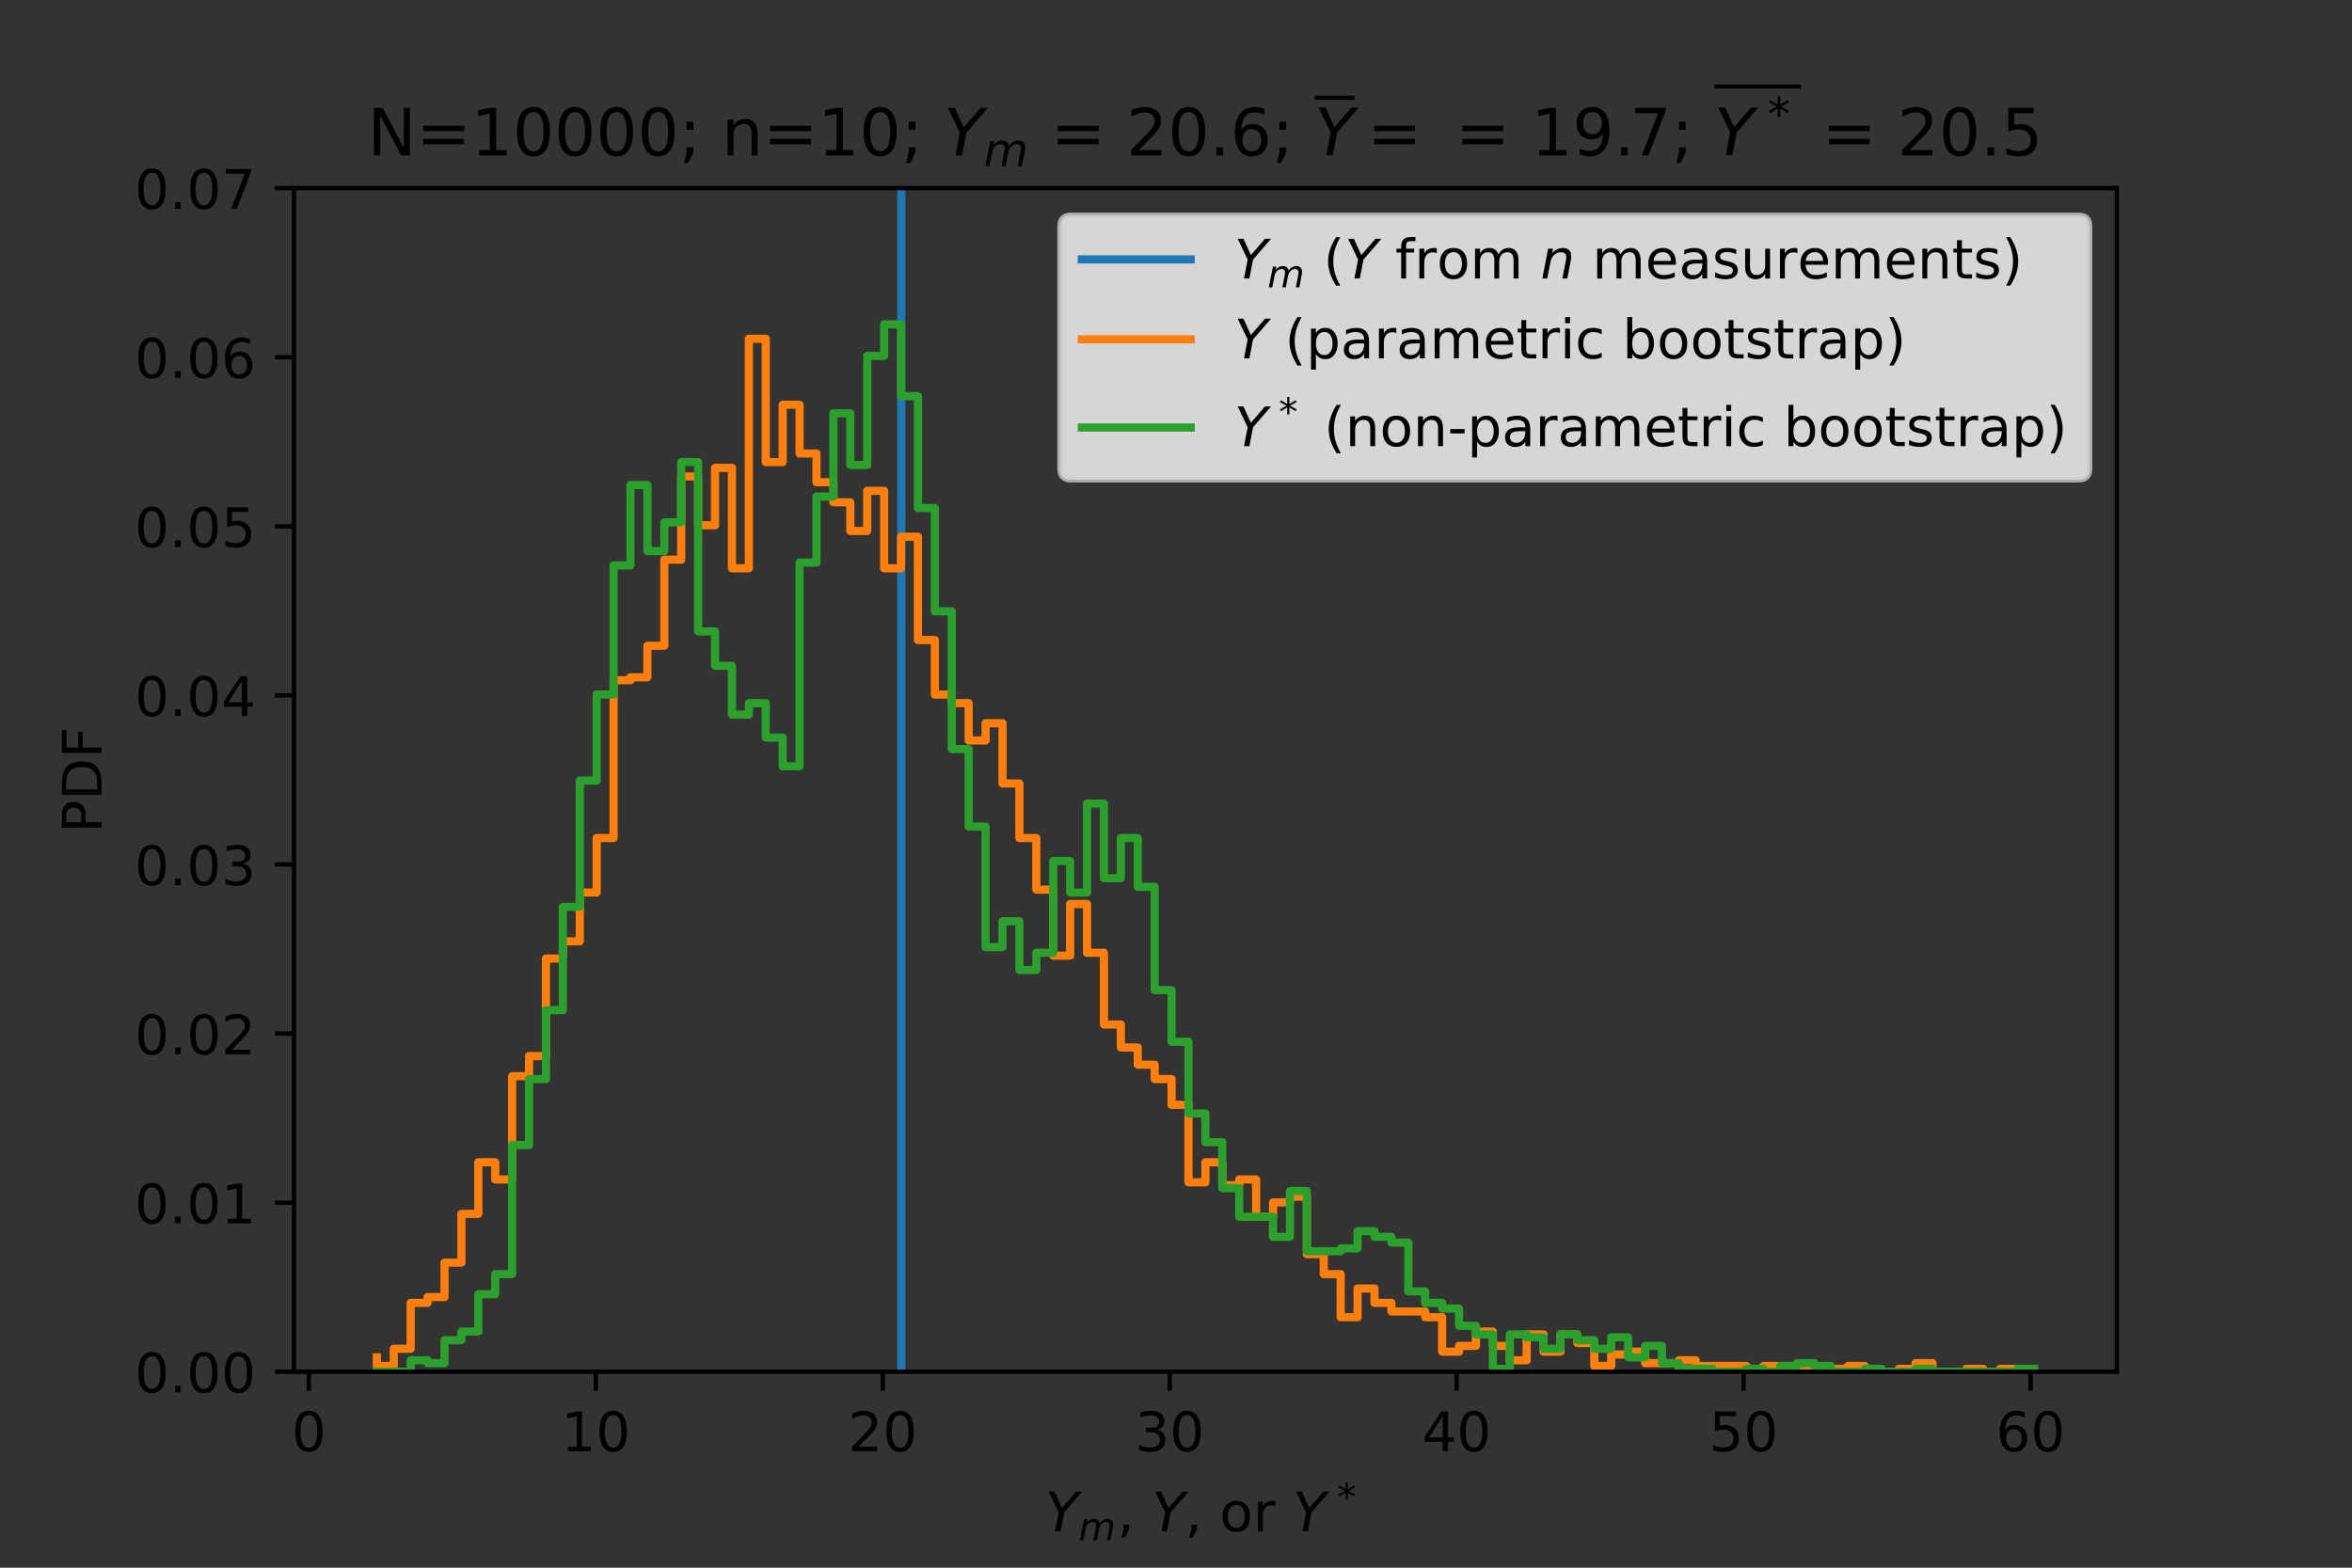 <?xml version="1.0" encoding="utf-8" standalone="no"?>
<!DOCTYPE svg PUBLIC "-//W3C//DTD SVG 1.1//EN"
  "http://www.w3.org/Graphics/SVG/1.1/DTD/svg11.dtd">
<!-- Created with matplotlib (https://matplotlib.org/) -->
<svg height="288pt" version="1.1" viewBox="0 0 432 288" width="432pt" xmlns="http://www.w3.org/2000/svg" xmlns:xlink="http://www.w3.org/1999/xlink">
 <rect x="0" y="0" width="432" height="288" fill="#333333" stroke="none"/>
 <defs>
  <style type="text/css">
*{stroke-linecap:butt;stroke-linejoin:round;}
  </style>
 </defs>
 <g id="figure_1">
  <g id="patch_1">
   <path d="M 0 288 
L 432 288 
L 432 0 
L 0 0 
z
" style="fill:none;"/>
  </g>
  <g id="axes_1">
   <g id="patch_2">
    <path d="M 54 252 
L 388.8 252 
L 388.8 34.56 
L 54 34.56 
z
" style="fill:none;"/>
   </g>
   <g id="matplotlib.axis_1">
    <g id="xtick_1">
     <g id="line2d_1">
      <defs>
       <path d="M 0 0 
L 0 3.5 
" id="mc08121258f" style="stroke:#000000;stroke-width:0.8;"/>
      </defs>
      <g>
       <use style="stroke:#000000;stroke-width:0.8;" x="56.732" xlink:href="#mc08121258f" y="252"/>
      </g>
     </g>
     <g id="text_1">
      <!-- 0 -->
      <defs>
       <path d="M 31.781 66.406 
Q 24.172 66.406 20.328 58.906 
Q 16.5 51.422 16.5 36.375 
Q 16.5 21.391 20.328 13.891 
Q 24.172 6.391 31.781 6.391 
Q 39.453 6.391 43.281 13.891 
Q 47.125 21.391 47.125 36.375 
Q 47.125 51.422 43.281 58.906 
Q 39.453 66.406 31.781 66.406 
z
M 31.781 74.219 
Q 44.047 74.219 50.516 64.516 
Q 56.984 54.828 56.984 36.375 
Q 56.984 17.969 50.516 8.266 
Q 44.047 -1.422 31.781 -1.422 
Q 19.531 -1.422 13.062 8.266 
Q 6.594 17.969 6.594 36.375 
Q 6.594 54.828 13.062 64.516 
Q 19.531 74.219 31.781 74.219 
z
" id="DejaVuSans-48"/>
      </defs>
      <g transform="translate(53.551 266.598)scale(0.1 -0.1)">
       <use xlink:href="#DejaVuSans-48"/>
      </g>
     </g>
    </g>
    <g id="xtick_2">
     <g id="line2d_2">
      <g>
       <use style="stroke:#000000;stroke-width:0.8;" x="109.438" xlink:href="#mc08121258f" y="252"/>
      </g>
     </g>
     <g id="text_2">
      <!-- 10 -->
      <defs>
       <path d="M 12.406 8.297 
L 28.516 8.297 
L 28.516 63.922 
L 10.984 60.406 
L 10.984 69.391 
L 28.422 72.906 
L 38.281 72.906 
L 38.281 8.297 
L 54.391 8.297 
L 54.391 0 
L 12.406 0 
z
" id="DejaVuSans-49"/>
      </defs>
      <g transform="translate(103.075 266.598)scale(0.1 -0.1)">
       <use xlink:href="#DejaVuSans-49"/>
       <use x="63.623" xlink:href="#DejaVuSans-48"/>
      </g>
     </g>
    </g>
    <g id="xtick_3">
     <g id="line2d_3">
      <g>
       <use style="stroke:#000000;stroke-width:0.8;" x="162.143" xlink:href="#mc08121258f" y="252"/>
      </g>
     </g>
     <g id="text_3">
      <!-- 20 -->
      <defs>
       <path d="M 19.188 8.297 
L 53.609 8.297 
L 53.609 0 
L 7.328 0 
L 7.328 8.297 
Q 12.938 14.109 22.625 23.891 
Q 32.328 33.688 34.812 36.531 
Q 39.547 41.844 41.422 45.531 
Q 43.312 49.219 43.312 52.781 
Q 43.312 58.594 39.234 62.25 
Q 35.156 65.922 28.609 65.922 
Q 23.969 65.922 18.812 64.312 
Q 13.672 62.703 7.812 59.422 
L 7.812 69.391 
Q 13.766 71.781 18.938 73 
Q 24.125 74.219 28.422 74.219 
Q 39.75 74.219 46.484 68.547 
Q 53.219 62.891 53.219 53.422 
Q 53.219 48.922 51.531 44.891 
Q 49.859 40.875 45.406 35.406 
Q 44.188 33.984 37.641 27.219 
Q 31.109 20.453 19.188 8.297 
z
" id="DejaVuSans-50"/>
      </defs>
      <g transform="translate(155.781 266.598)scale(0.1 -0.1)">
       <use xlink:href="#DejaVuSans-50"/>
       <use x="63.623" xlink:href="#DejaVuSans-48"/>
      </g>
     </g>
    </g>
    <g id="xtick_4">
     <g id="line2d_4">
      <g>
       <use style="stroke:#000000;stroke-width:0.8;" x="214.849" xlink:href="#mc08121258f" y="252"/>
      </g>
     </g>
     <g id="text_4">
      <!-- 30 -->
      <defs>
       <path d="M 40.578 39.312 
Q 47.656 37.797 51.625 33 
Q 55.609 28.219 55.609 21.188 
Q 55.609 10.406 48.188 4.484 
Q 40.766 -1.422 27.094 -1.422 
Q 22.516 -1.422 17.656 -0.516 
Q 12.797 0.391 7.625 2.203 
L 7.625 11.719 
Q 11.719 9.328 16.594 8.109 
Q 21.484 6.891 26.812 6.891 
Q 36.078 6.891 40.938 10.547 
Q 45.797 14.203 45.797 21.188 
Q 45.797 27.641 41.281 31.266 
Q 36.766 34.906 28.719 34.906 
L 20.219 34.906 
L 20.219 43.016 
L 29.109 43.016 
Q 36.375 43.016 40.234 45.922 
Q 44.094 48.828 44.094 54.297 
Q 44.094 59.906 40.109 62.906 
Q 36.141 65.922 28.719 65.922 
Q 24.656 65.922 20.016 65.031 
Q 15.375 64.156 9.812 62.312 
L 9.812 71.094 
Q 15.438 72.656 20.344 73.438 
Q 25.25 74.219 29.594 74.219 
Q 40.828 74.219 47.359 69.109 
Q 53.906 64.016 53.906 55.328 
Q 53.906 49.266 50.438 45.094 
Q 46.969 40.922 40.578 39.312 
z
" id="DejaVuSans-51"/>
      </defs>
      <g transform="translate(208.486 266.598)scale(0.1 -0.1)">
       <use xlink:href="#DejaVuSans-51"/>
       <use x="63.623" xlink:href="#DejaVuSans-48"/>
      </g>
     </g>
    </g>
    <g id="xtick_5">
     <g id="line2d_5">
      <g>
       <use style="stroke:#000000;stroke-width:0.8;" x="267.554" xlink:href="#mc08121258f" y="252"/>
      </g>
     </g>
     <g id="text_5">
      <!-- 40 -->
      <defs>
       <path d="M 37.797 64.312 
L 12.891 25.391 
L 37.797 25.391 
z
M 35.203 72.906 
L 47.609 72.906 
L 47.609 25.391 
L 58.016 25.391 
L 58.016 17.188 
L 47.609 17.188 
L 47.609 0 
L 37.797 0 
L 37.797 17.188 
L 4.891 17.188 
L 4.891 26.703 
z
" id="DejaVuSans-52"/>
      </defs>
      <g transform="translate(261.192 266.598)scale(0.1 -0.1)">
       <use xlink:href="#DejaVuSans-52"/>
       <use x="63.623" xlink:href="#DejaVuSans-48"/>
      </g>
     </g>
    </g>
    <g id="xtick_6">
     <g id="line2d_6">
      <g>
       <use style="stroke:#000000;stroke-width:0.8;" x="320.26" xlink:href="#mc08121258f" y="252"/>
      </g>
     </g>
     <g id="text_6">
      <!-- 50 -->
      <defs>
       <path d="M 10.797 72.906 
L 49.516 72.906 
L 49.516 64.594 
L 19.828 64.594 
L 19.828 46.734 
Q 21.969 47.469 24.109 47.828 
Q 26.266 48.188 28.422 48.188 
Q 40.625 48.188 47.75 41.5 
Q 54.891 34.812 54.891 23.391 
Q 54.891 11.625 47.562 5.094 
Q 40.234 -1.422 26.906 -1.422 
Q 22.312 -1.422 17.547 -0.641 
Q 12.797 0.141 7.719 1.703 
L 7.719 11.625 
Q 12.109 9.234 16.797 8.062 
Q 21.484 6.891 26.703 6.891 
Q 35.156 6.891 40.078 11.328 
Q 45.016 15.766 45.016 23.391 
Q 45.016 31 40.078 35.438 
Q 35.156 39.891 26.703 39.891 
Q 22.75 39.891 18.812 39.016 
Q 14.891 38.141 10.797 36.281 
z
" id="DejaVuSans-53"/>
      </defs>
      <g transform="translate(313.897 266.598)scale(0.1 -0.1)">
       <use xlink:href="#DejaVuSans-53"/>
       <use x="63.623" xlink:href="#DejaVuSans-48"/>
      </g>
     </g>
    </g>
    <g id="xtick_7">
     <g id="line2d_7">
      <g>
       <use style="stroke:#000000;stroke-width:0.8;" x="372.966" xlink:href="#mc08121258f" y="252"/>
      </g>
     </g>
     <g id="text_7">
      <!-- 60 -->
      <defs>
       <path d="M 33.016 40.375 
Q 26.375 40.375 22.484 35.828 
Q 18.609 31.297 18.609 23.391 
Q 18.609 15.531 22.484 10.953 
Q 26.375 6.391 33.016 6.391 
Q 39.656 6.391 43.531 10.953 
Q 47.406 15.531 47.406 23.391 
Q 47.406 31.297 43.531 35.828 
Q 39.656 40.375 33.016 40.375 
z
M 52.594 71.297 
L 52.594 62.312 
Q 48.875 64.062 45.094 64.984 
Q 41.312 65.922 37.594 65.922 
Q 27.828 65.922 22.672 59.328 
Q 17.531 52.734 16.797 39.406 
Q 19.672 43.656 24.016 45.922 
Q 28.375 48.188 33.594 48.188 
Q 44.578 48.188 50.953 41.516 
Q 57.328 34.859 57.328 23.391 
Q 57.328 12.156 50.688 5.359 
Q 44.047 -1.422 33.016 -1.422 
Q 20.359 -1.422 13.672 8.266 
Q 6.984 17.969 6.984 36.375 
Q 6.984 53.656 15.188 63.938 
Q 23.391 74.219 37.203 74.219 
Q 40.922 74.219 44.703 73.484 
Q 48.484 72.75 52.594 71.297 
z
" id="DejaVuSans-54"/>
      </defs>
      <g transform="translate(366.603 266.598)scale(0.1 -0.1)">
       <use xlink:href="#DejaVuSans-54"/>
       <use x="63.623" xlink:href="#DejaVuSans-48"/>
      </g>
     </g>
    </g>
    <g id="text_8">
     <!-- $Y_m$, $Y$, or $Y^*$ -->
     <defs>
      <path d="M 6.297 72.906 
L 16.891 72.906 
L 30.516 42.922 
L 56.5 72.906 
L 67.578 72.906 
L 34.516 34.719 
L 27.781 0 
L 17.922 0 
L 24.609 34.719 
z
" id="DejaVuSans-Oblique-89"/>
      <path d="M 89.797 33.016 
L 83.406 0 
L 74.422 0 
L 80.719 32.719 
Q 81.109 34.812 81.297 36.328 
Q 81.5 37.844 81.5 38.922 
Q 81.5 43.312 79.047 45.75 
Q 76.609 48.188 72.219 48.188 
Q 65.672 48.188 60.547 43.281 
Q 55.422 38.375 53.906 30.516 
L 47.906 0 
L 38.922 0 
L 45.312 32.719 
Q 45.703 34.516 45.891 36.047 
Q 46.094 37.594 46.094 38.812 
Q 46.094 43.266 43.656 45.719 
Q 41.219 48.188 36.922 48.188 
Q 30.281 48.188 25.141 43.281 
Q 20.016 38.375 18.5 30.516 
L 12.5 0 
L 3.516 0 
L 14.203 54.688 
L 23.188 54.688 
L 21.484 46.188 
Q 25.141 50.984 30.047 53.484 
Q 34.969 56 40.578 56 
Q 46.531 56 50.359 52.875 
Q 54.203 49.75 54.984 44.188 
Q 59.078 49.953 64.469 52.969 
Q 69.875 56 75.875 56 
Q 82.906 56 86.734 51.953 
Q 90.578 47.906 90.578 40.484 
Q 90.578 38.875 90.375 36.938 
Q 90.188 35.016 89.797 33.016 
z
" id="DejaVuSans-Oblique-109"/>
      <path d="M 11.719 12.406 
L 22.016 12.406 
L 22.016 4 
L 14.016 -11.625 
L 7.719 -11.625 
L 11.719 4 
z
" id="DejaVuSans-44"/>
      <path id="DejaVuSans-32"/>
      <path d="M 30.609 48.391 
Q 23.391 48.391 19.188 42.75 
Q 14.984 37.109 14.984 27.297 
Q 14.984 17.484 19.156 11.844 
Q 23.344 6.203 30.609 6.203 
Q 37.797 6.203 41.984 11.859 
Q 46.188 17.531 46.188 27.297 
Q 46.188 37.016 41.984 42.703 
Q 37.797 48.391 30.609 48.391 
z
M 30.609 56 
Q 42.328 56 49.016 48.375 
Q 55.719 40.766 55.719 27.297 
Q 55.719 13.875 49.016 6.219 
Q 42.328 -1.422 30.609 -1.422 
Q 18.844 -1.422 12.172 6.219 
Q 5.516 13.875 5.516 27.297 
Q 5.516 40.766 12.172 48.375 
Q 18.844 56 30.609 56 
z
" id="DejaVuSans-111"/>
      <path d="M 41.109 46.297 
Q 39.594 47.172 37.812 47.578 
Q 36.031 48 33.891 48 
Q 26.266 48 22.188 43.047 
Q 18.109 38.094 18.109 28.812 
L 18.109 0 
L 9.078 0 
L 9.078 54.688 
L 18.109 54.688 
L 18.109 46.188 
Q 20.953 51.172 25.484 53.578 
Q 30.031 56 36.531 56 
Q 37.453 56 38.578 55.875 
Q 39.703 55.766 41.062 55.516 
z
" id="DejaVuSans-114"/>
      <path d="M 47.016 60.891 
L 29.5 51.422 
L 47.016 41.891 
L 44.188 37.109 
L 27.781 47.016 
L 27.781 28.609 
L 22.219 28.609 
L 22.219 47.016 
L 5.812 37.109 
L 2.984 41.891 
L 20.516 51.422 
L 2.984 60.891 
L 5.812 65.719 
L 22.219 55.812 
L 22.219 74.219 
L 27.781 74.219 
L 27.781 55.812 
L 44.188 65.719 
z
" id="DejaVuSans-42"/>
     </defs>
     <g transform="translate(192 281.398)scale(0.1 -0.1)">
      <use transform="translate(0 0.766)" xlink:href="#DejaVuSans-Oblique-89"/>
      <use transform="translate(61.084 -15.641)scale(0.7)" xlink:href="#DejaVuSans-Oblique-109"/>
      <use transform="translate(132.007 0.766)" xlink:href="#DejaVuSans-44"/>
      <use transform="translate(163.794 0.766)" xlink:href="#DejaVuSans-32"/>
      <use transform="translate(195.581 0.766)" xlink:href="#DejaVuSans-Oblique-89"/>
      <use transform="translate(256.665 0.766)" xlink:href="#DejaVuSans-44"/>
      <use transform="translate(288.452 0.766)" xlink:href="#DejaVuSans-32"/>
      <use transform="translate(320.239 0.766)" xlink:href="#DejaVuSans-111"/>
      <use transform="translate(381.421 0.766)" xlink:href="#DejaVuSans-114"/>
      <use transform="translate(422.534 0.766)" xlink:href="#DejaVuSans-32"/>
      <use transform="translate(454.321 0.766)" xlink:href="#DejaVuSans-Oblique-89"/>
      <use transform="translate(536.06 39.047)scale(0.7)" xlink:href="#DejaVuSans-42"/>
     </g>
    </g>
   </g>
   <g id="matplotlib.axis_2">
    <g id="ytick_1">
     <g id="line2d_8">
      <defs>
       <path d="M 0 0 
L -3.5 0 
" id="mfd79ccbd2e" style="stroke:#000000;stroke-width:0.8;"/>
      </defs>
      <g>
       <use style="stroke:#000000;stroke-width:0.8;" x="54" xlink:href="#mfd79ccbd2e" y="252"/>
      </g>
     </g>
     <g id="text_9">
      <!-- 0.00 -->
      <defs>
       <path d="M 10.688 12.406 
L 21 12.406 
L 21 0 
L 10.688 0 
z
" id="DejaVuSans-46"/>
      </defs>
      <g transform="translate(24.734 255.799)scale(0.1 -0.1)">
       <use xlink:href="#DejaVuSans-48"/>
       <use x="63.623" xlink:href="#DejaVuSans-46"/>
       <use x="95.41" xlink:href="#DejaVuSans-48"/>
       <use x="159.033" xlink:href="#DejaVuSans-48"/>
      </g>
     </g>
    </g>
    <g id="ytick_2">
     <g id="line2d_9">
      <g>
       <use style="stroke:#000000;stroke-width:0.8;" x="54" xlink:href="#mfd79ccbd2e" y="220.937"/>
      </g>
     </g>
     <g id="text_10">
      <!-- 0.01 -->
      <g transform="translate(24.734 224.736)scale(0.1 -0.1)">
       <use xlink:href="#DejaVuSans-48"/>
       <use x="63.623" xlink:href="#DejaVuSans-46"/>
       <use x="95.41" xlink:href="#DejaVuSans-48"/>
       <use x="159.033" xlink:href="#DejaVuSans-49"/>
      </g>
     </g>
    </g>
    <g id="ytick_3">
     <g id="line2d_10">
      <g>
       <use style="stroke:#000000;stroke-width:0.8;" x="54" xlink:href="#mfd79ccbd2e" y="189.874"/>
      </g>
     </g>
     <g id="text_11">
      <!-- 0.02 -->
      <g transform="translate(24.734 193.674)scale(0.1 -0.1)">
       <use xlink:href="#DejaVuSans-48"/>
       <use x="63.623" xlink:href="#DejaVuSans-46"/>
       <use x="95.41" xlink:href="#DejaVuSans-48"/>
       <use x="159.033" xlink:href="#DejaVuSans-50"/>
      </g>
     </g>
    </g>
    <g id="ytick_4">
     <g id="line2d_11">
      <g>
       <use style="stroke:#000000;stroke-width:0.8;" x="54" xlink:href="#mfd79ccbd2e" y="158.811"/>
      </g>
     </g>
     <g id="text_12">
      <!-- 0.03 -->
      <g transform="translate(24.734 162.611)scale(0.1 -0.1)">
       <use xlink:href="#DejaVuSans-48"/>
       <use x="63.623" xlink:href="#DejaVuSans-46"/>
       <use x="95.41" xlink:href="#DejaVuSans-48"/>
       <use x="159.033" xlink:href="#DejaVuSans-51"/>
      </g>
     </g>
    </g>
    <g id="ytick_5">
     <g id="line2d_12">
      <g>
       <use style="stroke:#000000;stroke-width:0.8;" x="54" xlink:href="#mfd79ccbd2e" y="127.749"/>
      </g>
     </g>
     <g id="text_13">
      <!-- 0.04 -->
      <g transform="translate(24.734 131.548)scale(0.1 -0.1)">
       <use xlink:href="#DejaVuSans-48"/>
       <use x="63.623" xlink:href="#DejaVuSans-46"/>
       <use x="95.41" xlink:href="#DejaVuSans-48"/>
       <use x="159.033" xlink:href="#DejaVuSans-52"/>
      </g>
     </g>
    </g>
    <g id="ytick_6">
     <g id="line2d_13">
      <g>
       <use style="stroke:#000000;stroke-width:0.8;" x="54" xlink:href="#mfd79ccbd2e" y="96.686"/>
      </g>
     </g>
     <g id="text_14">
      <!-- 0.05 -->
      <g transform="translate(24.734 100.485)scale(0.1 -0.1)">
       <use xlink:href="#DejaVuSans-48"/>
       <use x="63.623" xlink:href="#DejaVuSans-46"/>
       <use x="95.41" xlink:href="#DejaVuSans-48"/>
       <use x="159.033" xlink:href="#DejaVuSans-53"/>
      </g>
     </g>
    </g>
    <g id="ytick_7">
     <g id="line2d_14">
      <g>
       <use style="stroke:#000000;stroke-width:0.8;" x="54" xlink:href="#mfd79ccbd2e" y="65.623"/>
      </g>
     </g>
     <g id="text_15">
      <!-- 0.06 -->
      <g transform="translate(24.734 69.422)scale(0.1 -0.1)">
       <use xlink:href="#DejaVuSans-48"/>
       <use x="63.623" xlink:href="#DejaVuSans-46"/>
       <use x="95.41" xlink:href="#DejaVuSans-48"/>
       <use x="159.033" xlink:href="#DejaVuSans-54"/>
      </g>
     </g>
    </g>
    <g id="ytick_8">
     <g id="line2d_15">
      <g>
       <use style="stroke:#000000;stroke-width:0.8;" x="54" xlink:href="#mfd79ccbd2e" y="34.56"/>
      </g>
     </g>
     <g id="text_16">
      <!-- 0.07 -->
      <defs>
       <path d="M 8.203 72.906 
L 55.078 72.906 
L 55.078 68.703 
L 28.609 0 
L 18.312 0 
L 43.219 64.594 
L 8.203 64.594 
z
" id="DejaVuSans-55"/>
      </defs>
      <g transform="translate(24.734 38.359)scale(0.1 -0.1)">
       <use xlink:href="#DejaVuSans-48"/>
       <use x="63.623" xlink:href="#DejaVuSans-46"/>
       <use x="95.41" xlink:href="#DejaVuSans-48"/>
       <use x="159.033" xlink:href="#DejaVuSans-55"/>
      </g>
     </g>
    </g>
    <g id="text_17">
     <!-- PDF -->
     <defs>
      <path d="M 19.672 64.797 
L 19.672 37.406 
L 32.078 37.406 
Q 38.969 37.406 42.719 40.969 
Q 46.484 44.531 46.484 51.125 
Q 46.484 57.672 42.719 61.234 
Q 38.969 64.797 32.078 64.797 
z
M 9.812 72.906 
L 32.078 72.906 
Q 44.344 72.906 50.609 67.359 
Q 56.891 61.812 56.891 51.125 
Q 56.891 40.328 50.609 34.812 
Q 44.344 29.297 32.078 29.297 
L 19.672 29.297 
L 19.672 0 
L 9.812 0 
z
" id="DejaVuSans-80"/>
      <path d="M 19.672 64.797 
L 19.672 8.109 
L 31.594 8.109 
Q 46.688 8.109 53.688 14.938 
Q 60.688 21.781 60.688 36.531 
Q 60.688 51.172 53.688 57.984 
Q 46.688 64.797 31.594 64.797 
z
M 9.812 72.906 
L 30.078 72.906 
Q 51.266 72.906 61.172 64.094 
Q 71.094 55.281 71.094 36.531 
Q 71.094 17.672 61.125 8.828 
Q 51.172 0 30.078 0 
L 9.812 0 
z
" id="DejaVuSans-68"/>
      <path d="M 9.812 72.906 
L 51.703 72.906 
L 51.703 64.594 
L 19.672 64.594 
L 19.672 43.109 
L 48.578 43.109 
L 48.578 34.812 
L 19.672 34.812 
L 19.672 0 
L 9.812 0 
z
" id="DejaVuSans-70"/>
     </defs>
     <g transform="translate(18.655 153.021)rotate(-90)scale(0.1 -0.1)">
      <use xlink:href="#DejaVuSans-80"/>
      <use x="60.303" xlink:href="#DejaVuSans-68"/>
      <use x="137.305" xlink:href="#DejaVuSans-70"/>
     </g>
    </g>
   </g>
   <g id="line2d_16">
    <path clip-path="url(#p467f65f23b)" d="M 165.544 252 
L 165.544 34.56 
" style="fill:none;stroke:#1f77b4;stroke-linecap:square;stroke-width:1.5;"/>
   </g>
   <g id="line2d_17">
    <path clip-path="url(#p467f65f23b)" d="M 69.218 249.364 
L 69.218 250.946 
L 72.324 250.946 
L 72.324 247.783 
L 75.43 247.783 
L 75.43 239.348 
L 78.535 239.348 
L 78.535 238.294 
L 81.641 238.294 
L 81.641 231.968 
L 84.747 231.968 
L 84.747 223.007 
L 87.853 223.007 
L 87.853 213.518 
L 90.958 213.518 
L 90.958 216.681 
L 94.064 216.681 
L 94.064 197.704 
L 97.17 197.704 
L 97.17 194.014 
L 100.276 194.014 
L 100.276 176.091 
L 103.381 176.091 
L 103.381 172.928 
L 106.487 172.928 
L 106.487 163.967 
L 109.593 163.967 
L 109.593 153.951 
L 112.699 153.951 
L 112.699 124.958 
L 115.804 124.958 
L 115.804 124.431 
L 118.91 124.431 
L 118.91 118.632 
L 122.016 118.632 
L 122.016 102.818 
L 125.122 102.818 
L 125.122 87.53 
L 128.227 87.53 
L 128.227 96.492 
L 131.333 96.492 
L 131.333 85.949 
L 134.439 85.949 
L 134.439 104.399 
L 137.545 104.399 
L 137.545 62.227 
L 140.65 62.227 
L 140.65 84.895 
L 143.756 84.895 
L 143.756 74.352 
L 146.862 74.352 
L 146.862 83.313 
L 149.968 83.313 
L 149.968 88.585 
L 153.073 88.585 
L 153.073 92.275 
L 156.179 92.275 
L 156.179 97.546 
L 159.285 97.546 
L 159.285 90.166 
L 162.391 90.166 
L 162.391 104.399 
L 165.496 104.399 
L 165.496 98.6 
L 168.602 98.6 
L 168.602 117.578 
L 171.708 117.578 
L 171.708 127.594 
L 174.814 127.594 
L 174.814 129.175 
L 177.919 129.175 
L 177.919 136.028 
L 181.025 136.028 
L 181.025 132.865 
L 184.131 132.865 
L 184.131 143.935 
L 187.237 143.935 
L 187.237 153.951 
L 190.342 153.951 
L 190.342 163.439 
L 193.448 163.439 
L 193.448 175.564 
L 196.554 175.564 
L 196.554 166.075 
L 199.66 166.075 
L 199.66 175.037 
L 202.765 175.037 
L 202.765 188.215 
L 205.871 188.215 
L 205.871 192.432 
L 208.977 192.432 
L 208.977 195.595 
L 212.083 195.595 
L 212.083 198.231 
L 215.188 198.231 
L 215.188 202.975 
L 218.294 202.975 
L 218.294 217.208 
L 221.4 217.208 
L 221.4 213.518 
L 224.506 213.518 
L 224.506 217.735 
L 227.612 217.735 
L 227.612 216.681 
L 230.717 216.681 
L 230.717 223.534 
L 233.823 223.534 
L 233.823 220.898 
L 236.929 220.898 
L 236.929 219.844 
L 240.035 219.844 
L 240.035 230.387 
L 243.14 230.387 
L 243.14 234.077 
L 246.246 234.077 
L 246.246 241.984 
L 249.352 241.984 
L 249.352 236.713 
L 252.458 236.713 
L 252.458 239.348 
L 255.563 239.348 
L 255.563 240.93 
L 261.775 240.93 
L 261.775 241.984 
L 264.881 241.984 
L 264.881 248.31 
L 267.986 248.31 
L 267.986 247.256 
L 271.092 247.256 
L 271.092 244.62 
L 274.198 244.62 
L 274.198 247.256 
L 277.304 247.256 
L 277.304 249.891 
L 280.409 249.891 
L 280.409 245.147 
L 283.515 245.147 
L 283.515 248.31 
L 286.621 248.31 
L 286.621 245.147 
L 289.727 245.147 
L 289.727 246.729 
L 292.832 246.729 
L 292.832 250.946 
L 295.938 250.946 
L 295.938 248.837 
L 299.044 248.837 
L 299.044 248.31 
L 302.15 248.31 
L 302.15 250.419 
L 308.361 250.419 
L 308.361 249.891 
L 311.467 249.891 
L 311.467 250.946 
L 320.784 250.946 
L 320.784 251.473 
L 323.89 251.473 
L 323.89 250.946 
L 326.996 250.946 
L 326.996 252 
L 330.101 252 
L 330.101 250.946 
L 333.207 250.946 
L 333.207 252 
L 336.313 252 
L 336.313 251.473 
L 339.419 251.473 
L 339.419 250.946 
L 342.524 250.946 
L 342.524 252 
L 348.736 252 
L 348.736 251.473 
L 351.842 251.473 
L 351.842 250.419 
L 354.947 250.419 
L 354.947 252 
L 361.159 252 
L 361.159 251.473 
L 364.265 251.473 
L 364.265 252 
L 367.37 252 
L 367.37 251.473 
L 370.476 251.473 
L 370.476 252 
L 373.582 252 
L 373.582 252 
" style="fill:none;stroke:#ff7f0e;stroke-linecap:square;stroke-width:1.5;"/>
   </g>
   <g id="line2d_18">
    <path clip-path="url(#p467f65f23b)" d="M 69.218 252 
L 75.43 252 
L 75.43 249.891 
L 78.535 249.891 
L 78.535 250.419 
L 81.641 250.419 
L 81.641 246.201 
L 84.747 246.201 
L 84.747 244.62 
L 87.853 244.62 
L 87.853 237.767 
L 90.958 237.767 
L 90.958 234.077 
L 94.064 234.077 
L 94.064 210.355 
L 97.17 210.355 
L 97.17 198.231 
L 100.276 198.231 
L 100.276 185.58 
L 103.381 185.58 
L 103.381 166.602 
L 106.487 166.602 
L 106.487 143.408 
L 109.593 143.408 
L 109.593 127.594 
L 112.699 127.594 
L 112.699 103.872 
L 115.804 103.872 
L 115.804 89.112 
L 118.91 89.112 
L 118.91 101.236 
L 122.016 101.236 
L 122.016 95.965 
L 125.122 95.965 
L 125.122 84.895 
L 128.227 84.895 
L 128.227 115.996 
L 131.333 115.996 
L 131.333 122.322 
L 134.439 122.322 
L 134.439 131.284 
L 137.545 131.284 
L 137.545 129.175 
L 140.65 129.175 
L 140.65 135.501 
L 143.756 135.501 
L 143.756 140.772 
L 146.862 140.772 
L 146.862 103.345 
L 149.968 103.345 
L 149.968 91.22 
L 153.073 91.22 
L 153.073 75.933 
L 156.179 75.933 
L 156.179 85.422 
L 159.285 85.422 
L 159.285 65.39 
L 162.391 65.39 
L 162.391 59.592 
L 165.496 59.592 
L 165.496 72.77 
L 168.602 72.77 
L 168.602 93.329 
L 171.708 93.329 
L 171.708 112.306 
L 174.814 112.306 
L 174.814 137.609 
L 177.919 137.609 
L 177.919 151.842 
L 181.025 151.842 
L 181.025 173.982 
L 184.131 173.982 
L 184.131 169.238 
L 187.237 169.238 
L 187.237 178.2 
L 190.342 178.2 
L 190.342 175.037 
L 193.448 175.037 
L 193.448 158.168 
L 196.554 158.168 
L 196.554 163.967 
L 199.66 163.967 
L 199.66 147.625 
L 202.765 147.625 
L 202.765 161.331 
L 205.871 161.331 
L 205.871 153.951 
L 208.977 153.951 
L 208.977 162.912 
L 212.083 162.912 
L 212.083 181.89 
L 215.188 181.89 
L 215.188 191.378 
L 218.294 191.378 
L 218.294 204.557 
L 221.4 204.557 
L 221.4 209.828 
L 224.506 209.828 
L 224.506 218.263 
L 227.612 218.263 
L 227.612 223.534 
L 233.823 223.534 
L 233.823 227.224 
L 236.929 227.224 
L 236.929 218.79 
L 240.035 218.79 
L 240.035 229.86 
L 246.246 229.86 
L 246.246 229.333 
L 249.352 229.333 
L 249.352 226.17 
L 252.458 226.17 
L 252.458 227.224 
L 255.563 227.224 
L 255.563 228.278 
L 258.669 228.278 
L 258.669 237.24 
L 261.775 237.24 
L 261.775 239.348 
L 264.881 239.348 
L 264.881 240.403 
L 267.986 240.403 
L 267.986 243.566 
L 271.092 243.566 
L 271.092 245.147 
L 274.198 245.147 
L 274.198 251.473 
L 277.304 251.473 
L 277.304 245.147 
L 280.409 245.147 
L 280.409 245.674 
L 283.515 245.674 
L 283.515 247.783 
L 286.621 247.783 
L 286.621 245.147 
L 289.727 245.147 
L 289.727 246.201 
L 292.832 246.201 
L 292.832 247.783 
L 295.938 247.783 
L 295.938 245.674 
L 299.044 245.674 
L 299.044 249.364 
L 302.15 249.364 
L 302.15 247.256 
L 305.255 247.256 
L 305.255 250.419 
L 308.361 250.419 
L 308.361 251.473 
L 314.573 251.473 
L 314.573 252 
L 320.784 252 
L 320.784 251.473 
L 323.89 251.473 
L 323.89 252 
L 326.996 252 
L 326.996 250.946 
L 330.101 250.946 
L 330.101 250.419 
L 333.207 250.419 
L 333.207 250.946 
L 336.313 250.946 
L 336.313 252 
L 342.524 252 
L 342.524 251.473 
L 345.63 251.473 
L 345.63 252 
L 351.842 252 
L 351.842 251.473 
L 354.947 251.473 
L 354.947 252 
L 370.476 252 
L 370.476 251.473 
L 373.582 251.473 
L 373.582 251.473 
" style="fill:none;stroke:#2ca02c;stroke-linecap:square;stroke-width:1.5;"/>
   </g>
   <g id="patch_3">
    <path d="M 54 252 
L 54 34.56 
" style="fill:none;stroke:#000000;stroke-linecap:square;stroke-linejoin:miter;stroke-width:0.8;"/>
   </g>
   <g id="patch_4">
    <path d="M 388.8 252 
L 388.8 34.56 
" style="fill:none;stroke:#000000;stroke-linecap:square;stroke-linejoin:miter;stroke-width:0.8;"/>
   </g>
   <g id="patch_5">
    <path d="M 54 252 
L 388.8 252 
" style="fill:none;stroke:#000000;stroke-linecap:square;stroke-linejoin:miter;stroke-width:0.8;"/>
   </g>
   <g id="patch_6">
    <path d="M 54 34.56 
L 388.8 34.56 
" style="fill:none;stroke:#000000;stroke-linecap:square;stroke-linejoin:miter;stroke-width:0.8;"/>
   </g>
   <g id="text_18">
    <!-- N=10000; n=10; $Y_m$ = 20.6; $\overline{Y} = $ = 19.7; $\overline{Y^*}$ = 20.5 -->
    <defs>
     <path d="M 9.812 72.906 
L 23.094 72.906 
L 55.422 11.922 
L 55.422 72.906 
L 64.984 72.906 
L 64.984 0 
L 51.703 0 
L 19.391 60.984 
L 19.391 0 
L 9.812 0 
z
" id="DejaVuSans-78"/>
     <path d="M 10.594 45.406 
L 73.188 45.406 
L 73.188 37.203 
L 10.594 37.203 
z
M 10.594 25.484 
L 73.188 25.484 
L 73.188 17.188 
L 10.594 17.188 
z
" id="DejaVuSans-61"/>
     <path d="M 11.719 51.703 
L 22.016 51.703 
L 22.016 39.312 
L 11.719 39.312 
z
M 11.719 12.406 
L 22.016 12.406 
L 22.016 4 
L 14.016 -11.625 
L 7.719 -11.625 
L 11.719 4 
z
" id="DejaVuSans-59"/>
     <path d="M 54.891 33.016 
L 54.891 0 
L 45.906 0 
L 45.906 32.719 
Q 45.906 40.484 42.875 44.328 
Q 39.844 48.188 33.797 48.188 
Q 26.516 48.188 22.312 43.547 
Q 18.109 38.922 18.109 30.906 
L 18.109 0 
L 9.078 0 
L 9.078 54.688 
L 18.109 54.688 
L 18.109 46.188 
Q 21.344 51.125 25.703 53.562 
Q 30.078 56 35.797 56 
Q 45.219 56 50.047 50.172 
Q 54.891 44.344 54.891 33.016 
z
" id="DejaVuSans-110"/>
     <path d="M 10.984 1.516 
L 10.984 10.5 
Q 14.703 8.734 18.5 7.812 
Q 22.312 6.891 25.984 6.891 
Q 35.75 6.891 40.891 13.453 
Q 46.047 20.016 46.781 33.406 
Q 43.953 29.203 39.594 26.953 
Q 35.25 24.703 29.984 24.703 
Q 19.047 24.703 12.672 31.312 
Q 6.297 37.938 6.297 49.422 
Q 6.297 60.641 12.938 67.422 
Q 19.578 74.219 30.609 74.219 
Q 43.266 74.219 49.922 64.516 
Q 56.594 54.828 56.594 36.375 
Q 56.594 19.141 48.406 8.859 
Q 40.234 -1.422 26.422 -1.422 
Q 22.703 -1.422 18.891 -0.688 
Q 15.094 0.047 10.984 1.516 
z
M 30.609 32.422 
Q 37.25 32.422 41.125 36.953 
Q 45.016 41.5 45.016 49.422 
Q 45.016 57.281 41.125 61.844 
Q 37.25 66.406 30.609 66.406 
Q 23.969 66.406 20.094 61.844 
Q 16.219 57.281 16.219 49.422 
Q 16.219 41.5 20.094 36.953 
Q 23.969 32.422 30.609 32.422 
z
" id="DejaVuSans-57"/>
    </defs>
    <g transform="translate(67.5 28.56)scale(0.12 -0.12)">
     <use transform="translate(0 0.016)" xlink:href="#DejaVuSans-78"/>
     <use transform="translate(74.805 0.016)" xlink:href="#DejaVuSans-61"/>
     <use transform="translate(158.594 0.016)" xlink:href="#DejaVuSans-49"/>
     <use transform="translate(222.217 0.016)" xlink:href="#DejaVuSans-48"/>
     <use transform="translate(285.84 0.016)" xlink:href="#DejaVuSans-48"/>
     <use transform="translate(349.463 0.016)" xlink:href="#DejaVuSans-48"/>
     <use transform="translate(413.086 0.016)" xlink:href="#DejaVuSans-48"/>
     <use transform="translate(476.709 0.016)" xlink:href="#DejaVuSans-59"/>
     <use transform="translate(510.4 0.016)" xlink:href="#DejaVuSans-32"/>
     <use transform="translate(542.188 0.016)" xlink:href="#DejaVuSans-110"/>
     <use transform="translate(605.566 0.016)" xlink:href="#DejaVuSans-61"/>
     <use transform="translate(689.355 0.016)" xlink:href="#DejaVuSans-49"/>
     <use transform="translate(752.979 0.016)" xlink:href="#DejaVuSans-48"/>
     <use transform="translate(816.602 0.016)" xlink:href="#DejaVuSans-59"/>
     <use transform="translate(850.293 0.016)" xlink:href="#DejaVuSans-32"/>
     <use transform="translate(882.08 0.016)" xlink:href="#DejaVuSans-Oblique-89"/>
     <use transform="translate(943.164 -16.391)scale(0.7)" xlink:href="#DejaVuSans-Oblique-109"/>
     <use transform="translate(1014.087 0.016)" xlink:href="#DejaVuSans-32"/>
     <use transform="translate(1045.874 0.016)" xlink:href="#DejaVuSans-61"/>
     <use transform="translate(1129.663 0.016)" xlink:href="#DejaVuSans-32"/>
     <use transform="translate(1161.45 0.016)" xlink:href="#DejaVuSans-50"/>
     <use transform="translate(1225.073 0.016)" xlink:href="#DejaVuSans-48"/>
     <use transform="translate(1288.696 0.016)" xlink:href="#DejaVuSans-46"/>
     <use transform="translate(1320.483 0.016)" xlink:href="#DejaVuSans-54"/>
     <use transform="translate(1384.106 0.016)" xlink:href="#DejaVuSans-59"/>
     <use transform="translate(1417.798 0.016)" xlink:href="#DejaVuSans-32"/>
     <use transform="translate(1449.585 0.516)" xlink:href="#DejaVuSans-Oblique-89"/>
     <use transform="translate(1530.151 0.016)" xlink:href="#DejaVuSans-61"/>
     <use transform="translate(1633.423 0.016)" xlink:href="#DejaVuSans-32"/>
     <use transform="translate(1665.21 0.016)" xlink:href="#DejaVuSans-61"/>
     <use transform="translate(1748.999 0.016)" xlink:href="#DejaVuSans-32"/>
     <use transform="translate(1780.786 0.016)" xlink:href="#DejaVuSans-49"/>
     <use transform="translate(1844.409 0.016)" xlink:href="#DejaVuSans-57"/>
     <use transform="translate(1908.032 0.016)" xlink:href="#DejaVuSans-46"/>
     <use transform="translate(1932.069 0.016)" xlink:href="#DejaVuSans-55"/>
     <use transform="translate(1995.692 0.016)" xlink:href="#DejaVuSans-59"/>
     <use transform="translate(2029.384 0.016)" xlink:href="#DejaVuSans-32"/>
     <use transform="translate(2061.171 0.516)" xlink:href="#DejaVuSans-Oblique-89"/>
     <use transform="translate(2142.909 38.797)scale(0.7)" xlink:href="#DejaVuSans-42"/>
     <use transform="translate(2194.281 0.016)" xlink:href="#DejaVuSans-32"/>
     <use transform="translate(2226.069 0.016)" xlink:href="#DejaVuSans-61"/>
     <use transform="translate(2309.858 0.016)" xlink:href="#DejaVuSans-32"/>
     <use transform="translate(2341.645 0.016)" xlink:href="#DejaVuSans-50"/>
     <use transform="translate(2405.268 0.016)" xlink:href="#DejaVuSans-48"/>
     <use transform="translate(2468.891 0.016)" xlink:href="#DejaVuSans-46"/>
     <use transform="translate(2500.678 0.016)" xlink:href="#DejaVuSans-53"/>
     <path d="M 1449.585 85.172 
L 1449.585 91.422 
L 1510.669 91.422 
L 1510.669 85.172 
L 1449.585 85.172 
z
"/>
     <path d="M 2061.171 102.5 
L 2061.171 108.75 
L 2194.281 108.75 
L 2194.281 102.5 
L 2061.171 102.5 
z
"/>
    </g>
   </g>
   <g id="legend_1">
    <g id="patch_7">
     <path d="M 196.7 88.138 
L 381.8 88.138 
Q 383.8 88.138 383.8 86.138 
L 383.8 41.56 
Q 383.8 39.56 381.8 39.56 
L 196.7 39.56 
Q 194.7 39.56 194.7 41.56 
L 194.7 86.138 
Q 194.7 88.138 196.7 88.138 
z
" style="fill:#ffffff;opacity:0.8;stroke:#cccccc;stroke-linejoin:miter;"/>
    </g>
    <g id="line2d_19">
     <path d="M 198.7 47.658 
L 218.7 47.658 
" style="fill:none;stroke:#1f77b4;stroke-linecap:square;stroke-width:1.5;"/>
    </g>
    <g id="line2d_20"/>
    <g id="text_19">
     <!-- $Y_m$ ($Y$ from $n$ measurements) -->
     <defs>
      <path d="M 31 75.875 
Q 24.469 64.656 21.281 53.656 
Q 18.109 42.672 18.109 31.391 
Q 18.109 20.125 21.312 9.062 
Q 24.516 -2 31 -13.188 
L 23.188 -13.188 
Q 15.875 -1.703 12.234 9.375 
Q 8.594 20.453 8.594 31.391 
Q 8.594 42.281 12.203 53.312 
Q 15.828 64.359 23.188 75.875 
z
" id="DejaVuSans-40"/>
      <path d="M 37.109 75.984 
L 37.109 68.5 
L 28.516 68.5 
Q 23.688 68.5 21.797 66.547 
Q 19.922 64.594 19.922 59.516 
L 19.922 54.688 
L 34.719 54.688 
L 34.719 47.703 
L 19.922 47.703 
L 19.922 0 
L 10.891 0 
L 10.891 47.703 
L 2.297 47.703 
L 2.297 54.688 
L 10.891 54.688 
L 10.891 58.5 
Q 10.891 67.625 15.141 71.797 
Q 19.391 75.984 28.609 75.984 
z
" id="DejaVuSans-102"/>
      <path d="M 52 44.188 
Q 55.375 50.25 60.062 53.125 
Q 64.75 56 71.094 56 
Q 79.641 56 84.281 50.016 
Q 88.922 44.047 88.922 33.016 
L 88.922 0 
L 79.891 0 
L 79.891 32.719 
Q 79.891 40.578 77.094 44.375 
Q 74.312 48.188 68.609 48.188 
Q 61.625 48.188 57.562 43.547 
Q 53.516 38.922 53.516 30.906 
L 53.516 0 
L 44.484 0 
L 44.484 32.719 
Q 44.484 40.625 41.703 44.406 
Q 38.922 48.188 33.109 48.188 
Q 26.219 48.188 22.156 43.531 
Q 18.109 38.875 18.109 30.906 
L 18.109 0 
L 9.078 0 
L 9.078 54.688 
L 18.109 54.688 
L 18.109 46.188 
Q 21.188 51.219 25.484 53.609 
Q 29.781 56 35.688 56 
Q 41.656 56 45.828 52.969 
Q 50 49.953 52 44.188 
z
" id="DejaVuSans-109"/>
      <path d="M 55.719 33.016 
L 49.312 0 
L 40.281 0 
L 46.688 32.672 
Q 47.125 34.969 47.359 36.719 
Q 47.609 38.484 47.609 39.5 
Q 47.609 43.609 45.016 45.891 
Q 42.438 48.188 37.797 48.188 
Q 30.562 48.188 25.344 43.375 
Q 20.125 38.578 18.5 30.328 
L 12.5 0 
L 3.516 0 
L 14.109 54.688 
L 23.094 54.688 
L 21.297 46.094 
Q 25.047 50.828 30.312 53.406 
Q 35.594 56 41.406 56 
Q 48.641 56 52.609 52.094 
Q 56.594 48.188 56.594 41.109 
Q 56.594 39.359 56.375 37.359 
Q 56.156 35.359 55.719 33.016 
z
" id="DejaVuSans-Oblique-110"/>
      <path d="M 56.203 29.594 
L 56.203 25.203 
L 14.891 25.203 
Q 15.484 15.922 20.484 11.062 
Q 25.484 6.203 34.422 6.203 
Q 39.594 6.203 44.453 7.469 
Q 49.312 8.734 54.109 11.281 
L 54.109 2.781 
Q 49.266 0.734 44.188 -0.344 
Q 39.109 -1.422 33.891 -1.422 
Q 20.797 -1.422 13.156 6.188 
Q 5.516 13.812 5.516 26.812 
Q 5.516 40.234 12.766 48.109 
Q 20.016 56 32.328 56 
Q 43.359 56 49.781 48.891 
Q 56.203 41.797 56.203 29.594 
z
M 47.219 32.234 
Q 47.125 39.594 43.094 43.984 
Q 39.062 48.391 32.422 48.391 
Q 24.906 48.391 20.391 44.141 
Q 15.875 39.891 15.188 32.172 
z
" id="DejaVuSans-101"/>
      <path d="M 34.281 27.484 
Q 23.391 27.484 19.188 25 
Q 14.984 22.516 14.984 16.5 
Q 14.984 11.719 18.141 8.906 
Q 21.297 6.109 26.703 6.109 
Q 34.188 6.109 38.703 11.406 
Q 43.219 16.703 43.219 25.484 
L 43.219 27.484 
z
M 52.203 31.203 
L 52.203 0 
L 43.219 0 
L 43.219 8.297 
Q 40.141 3.328 35.547 0.953 
Q 30.953 -1.422 24.312 -1.422 
Q 15.922 -1.422 10.953 3.297 
Q 6 8.016 6 15.922 
Q 6 25.141 12.172 29.828 
Q 18.359 34.516 30.609 34.516 
L 43.219 34.516 
L 43.219 35.406 
Q 43.219 41.609 39.141 45 
Q 35.062 48.391 27.688 48.391 
Q 23 48.391 18.547 47.266 
Q 14.109 46.141 10.016 43.891 
L 10.016 52.203 
Q 14.938 54.109 19.578 55.047 
Q 24.219 56 28.609 56 
Q 40.484 56 46.344 49.844 
Q 52.203 43.703 52.203 31.203 
z
" id="DejaVuSans-97"/>
      <path d="M 44.281 53.078 
L 44.281 44.578 
Q 40.484 46.531 36.375 47.5 
Q 32.281 48.484 27.875 48.484 
Q 21.188 48.484 17.844 46.438 
Q 14.5 44.391 14.5 40.281 
Q 14.5 37.156 16.891 35.375 
Q 19.281 33.594 26.516 31.984 
L 29.594 31.297 
Q 39.156 29.25 43.188 25.516 
Q 47.219 21.781 47.219 15.094 
Q 47.219 7.469 41.188 3.016 
Q 35.156 -1.422 24.609 -1.422 
Q 20.219 -1.422 15.453 -0.562 
Q 10.688 0.297 5.422 2 
L 5.422 11.281 
Q 10.406 8.688 15.234 7.391 
Q 20.062 6.109 24.812 6.109 
Q 31.156 6.109 34.562 8.281 
Q 37.984 10.453 37.984 14.406 
Q 37.984 18.062 35.516 20.016 
Q 33.062 21.969 24.703 23.781 
L 21.578 24.516 
Q 13.234 26.266 9.516 29.906 
Q 5.812 33.547 5.812 39.891 
Q 5.812 47.609 11.281 51.797 
Q 16.75 56 26.812 56 
Q 31.781 56 36.172 55.266 
Q 40.578 54.547 44.281 53.078 
z
" id="DejaVuSans-115"/>
      <path d="M 8.5 21.578 
L 8.5 54.688 
L 17.484 54.688 
L 17.484 21.922 
Q 17.484 14.156 20.5 10.266 
Q 23.531 6.391 29.594 6.391 
Q 36.859 6.391 41.078 11.031 
Q 45.312 15.672 45.312 23.688 
L 45.312 54.688 
L 54.297 54.688 
L 54.297 0 
L 45.312 0 
L 45.312 8.406 
Q 42.047 3.422 37.719 1 
Q 33.406 -1.422 27.688 -1.422 
Q 18.266 -1.422 13.375 4.438 
Q 8.5 10.297 8.5 21.578 
z
M 31.109 56 
z
" id="DejaVuSans-117"/>
      <path d="M 18.312 70.219 
L 18.312 54.688 
L 36.812 54.688 
L 36.812 47.703 
L 18.312 47.703 
L 18.312 18.016 
Q 18.312 11.328 20.141 9.422 
Q 21.969 7.516 27.594 7.516 
L 36.812 7.516 
L 36.812 0 
L 27.594 0 
Q 17.188 0 13.234 3.875 
Q 9.281 7.766 9.281 18.016 
L 9.281 47.703 
L 2.688 47.703 
L 2.688 54.688 
L 9.281 54.688 
L 9.281 70.219 
z
" id="DejaVuSans-116"/>
      <path d="M 8.016 75.875 
L 15.828 75.875 
Q 23.141 64.359 26.781 53.312 
Q 30.422 42.281 30.422 31.391 
Q 30.422 20.453 26.781 9.375 
Q 23.141 -1.703 15.828 -13.188 
L 8.016 -13.188 
Q 14.5 -2 17.703 9.062 
Q 20.906 20.125 20.906 31.391 
Q 20.906 42.672 17.703 53.656 
Q 14.5 64.656 8.016 75.875 
z
" id="DejaVuSans-41"/>
     </defs>
     <g transform="translate(226.7 51.158)scale(0.1 -0.1)">
      <use transform="translate(0 0.016)" xlink:href="#DejaVuSans-Oblique-89"/>
      <use transform="translate(61.084 -16.391)scale(0.7)" xlink:href="#DejaVuSans-Oblique-109"/>
      <use transform="translate(132.007 0.016)" xlink:href="#DejaVuSans-32"/>
      <use transform="translate(163.794 0.016)" xlink:href="#DejaVuSans-40"/>
      <use transform="translate(202.808 0.016)" xlink:href="#DejaVuSans-Oblique-89"/>
      <use transform="translate(263.892 0.016)" xlink:href="#DejaVuSans-32"/>
      <use transform="translate(295.679 0.016)" xlink:href="#DejaVuSans-102"/>
      <use transform="translate(330.884 0.016)" xlink:href="#DejaVuSans-114"/>
      <use transform="translate(371.997 0.016)" xlink:href="#DejaVuSans-111"/>
      <use transform="translate(433.179 0.016)" xlink:href="#DejaVuSans-109"/>
      <use transform="translate(530.591 0.016)" xlink:href="#DejaVuSans-32"/>
      <use transform="translate(562.378 0.016)" xlink:href="#DejaVuSans-Oblique-110"/>
      <use transform="translate(625.757 0.016)" xlink:href="#DejaVuSans-32"/>
      <use transform="translate(657.544 0.016)" xlink:href="#DejaVuSans-109"/>
      <use transform="translate(754.956 0.016)" xlink:href="#DejaVuSans-101"/>
      <use transform="translate(816.479 0.016)" xlink:href="#DejaVuSans-97"/>
      <use transform="translate(877.759 0.016)" xlink:href="#DejaVuSans-115"/>
      <use transform="translate(929.858 0.016)" xlink:href="#DejaVuSans-117"/>
      <use transform="translate(993.237 0.016)" xlink:href="#DejaVuSans-114"/>
      <use transform="translate(1034.351 0.016)" xlink:href="#DejaVuSans-101"/>
      <use transform="translate(1095.874 0.016)" xlink:href="#DejaVuSans-109"/>
      <use transform="translate(1193.286 0.016)" xlink:href="#DejaVuSans-101"/>
      <use transform="translate(1254.81 0.016)" xlink:href="#DejaVuSans-110"/>
      <use transform="translate(1318.188 0.016)" xlink:href="#DejaVuSans-116"/>
      <use transform="translate(1357.397 0.016)" xlink:href="#DejaVuSans-115"/>
      <use transform="translate(1409.497 0.016)" xlink:href="#DejaVuSans-41"/>
     </g>
    </g>
    <g id="line2d_21">
     <path d="M 198.7 62.338 
L 218.7 62.338 
" style="fill:none;stroke:#ff7f0e;stroke-linecap:square;stroke-width:1.5;"/>
    </g>
    <g id="line2d_22"/>
    <g id="text_20">
     <!-- $Y$ (parametric bootstrap) -->
     <defs>
      <path d="M 18.109 8.203 
L 18.109 -20.797 
L 9.078 -20.797 
L 9.078 54.688 
L 18.109 54.688 
L 18.109 46.391 
Q 20.953 51.266 25.266 53.625 
Q 29.594 56 35.594 56 
Q 45.562 56 51.781 48.094 
Q 58.016 40.188 58.016 27.297 
Q 58.016 14.406 51.781 6.484 
Q 45.562 -1.422 35.594 -1.422 
Q 29.594 -1.422 25.266 0.953 
Q 20.953 3.328 18.109 8.203 
z
M 48.688 27.297 
Q 48.688 37.203 44.609 42.844 
Q 40.531 48.484 33.406 48.484 
Q 26.266 48.484 22.188 42.844 
Q 18.109 37.203 18.109 27.297 
Q 18.109 17.391 22.188 11.75 
Q 26.266 6.109 33.406 6.109 
Q 40.531 6.109 44.609 11.75 
Q 48.688 17.391 48.688 27.297 
z
" id="DejaVuSans-112"/>
      <path d="M 9.422 54.688 
L 18.406 54.688 
L 18.406 0 
L 9.422 0 
z
M 9.422 75.984 
L 18.406 75.984 
L 18.406 64.594 
L 9.422 64.594 
z
" id="DejaVuSans-105"/>
      <path d="M 48.781 52.594 
L 48.781 44.188 
Q 44.969 46.297 41.141 47.344 
Q 37.312 48.391 33.406 48.391 
Q 24.656 48.391 19.812 42.844 
Q 14.984 37.312 14.984 27.297 
Q 14.984 17.281 19.812 11.734 
Q 24.656 6.203 33.406 6.203 
Q 37.312 6.203 41.141 7.25 
Q 44.969 8.297 48.781 10.406 
L 48.781 2.094 
Q 45.016 0.344 40.984 -0.531 
Q 36.969 -1.422 32.422 -1.422 
Q 20.062 -1.422 12.781 6.344 
Q 5.516 14.109 5.516 27.297 
Q 5.516 40.672 12.859 48.328 
Q 20.219 56 33.016 56 
Q 37.156 56 41.109 55.141 
Q 45.062 54.297 48.781 52.594 
z
" id="DejaVuSans-99"/>
      <path d="M 48.688 27.297 
Q 48.688 37.203 44.609 42.844 
Q 40.531 48.484 33.406 48.484 
Q 26.266 48.484 22.188 42.844 
Q 18.109 37.203 18.109 27.297 
Q 18.109 17.391 22.188 11.75 
Q 26.266 6.109 33.406 6.109 
Q 40.531 6.109 44.609 11.75 
Q 48.688 17.391 48.688 27.297 
z
M 18.109 46.391 
Q 20.953 51.266 25.266 53.625 
Q 29.594 56 35.594 56 
Q 45.562 56 51.781 48.094 
Q 58.016 40.188 58.016 27.297 
Q 58.016 14.406 51.781 6.484 
Q 45.562 -1.422 35.594 -1.422 
Q 29.594 -1.422 25.266 0.953 
Q 20.953 3.328 18.109 8.203 
L 18.109 0 
L 9.078 0 
L 9.078 75.984 
L 18.109 75.984 
z
" id="DejaVuSans-98"/>
     </defs>
     <g transform="translate(226.7 65.838)scale(0.1 -0.1)">
      <use transform="translate(0 0.016)" xlink:href="#DejaVuSans-Oblique-89"/>
      <use transform="translate(61.084 0.016)" xlink:href="#DejaVuSans-32"/>
      <use transform="translate(92.871 0.016)" xlink:href="#DejaVuSans-40"/>
      <use transform="translate(131.885 0.016)" xlink:href="#DejaVuSans-112"/>
      <use transform="translate(195.361 0.016)" xlink:href="#DejaVuSans-97"/>
      <use transform="translate(256.641 0.016)" xlink:href="#DejaVuSans-114"/>
      <use transform="translate(297.754 0.016)" xlink:href="#DejaVuSans-97"/>
      <use transform="translate(359.033 0.016)" xlink:href="#DejaVuSans-109"/>
      <use transform="translate(456.445 0.016)" xlink:href="#DejaVuSans-101"/>
      <use transform="translate(517.969 0.016)" xlink:href="#DejaVuSans-116"/>
      <use transform="translate(557.178 0.016)" xlink:href="#DejaVuSans-114"/>
      <use transform="translate(598.291 0.016)" xlink:href="#DejaVuSans-105"/>
      <use transform="translate(626.074 0.016)" xlink:href="#DejaVuSans-99"/>
      <use transform="translate(681.055 0.016)" xlink:href="#DejaVuSans-32"/>
      <use transform="translate(712.842 0.016)" xlink:href="#DejaVuSans-98"/>
      <use transform="translate(776.318 0.016)" xlink:href="#DejaVuSans-111"/>
      <use transform="translate(837.5 0.016)" xlink:href="#DejaVuSans-111"/>
      <use transform="translate(898.682 0.016)" xlink:href="#DejaVuSans-116"/>
      <use transform="translate(937.891 0.016)" xlink:href="#DejaVuSans-115"/>
      <use transform="translate(989.99 0.016)" xlink:href="#DejaVuSans-116"/>
      <use transform="translate(1029.199 0.016)" xlink:href="#DejaVuSans-114"/>
      <use transform="translate(1070.312 0.016)" xlink:href="#DejaVuSans-97"/>
      <use transform="translate(1131.592 0.016)" xlink:href="#DejaVuSans-112"/>
      <use transform="translate(1195.068 0.016)" xlink:href="#DejaVuSans-41"/>
     </g>
    </g>
    <g id="line2d_23">
     <path d="M 198.7 78.538 
L 218.7 78.538 
" style="fill:none;stroke:#2ca02c;stroke-linecap:square;stroke-width:1.5;"/>
    </g>
    <g id="line2d_24"/>
    <g id="text_21">
     <!-- $Y^*$ (non-parametric bootstrap) -->
     <defs>
      <path d="M 4.891 31.391 
L 31.203 31.391 
L 31.203 23.391 
L 4.891 23.391 
z
" id="DejaVuSans-45"/>
     </defs>
     <g transform="translate(226.7 82.038)scale(0.1 -0.1)">
      <use transform="translate(0 0.766)" xlink:href="#DejaVuSans-Oblique-89"/>
      <use transform="translate(81.738 39.047)scale(0.7)" xlink:href="#DejaVuSans-42"/>
      <use transform="translate(133.111 0.766)" xlink:href="#DejaVuSans-32"/>
      <use transform="translate(164.898 0.766)" xlink:href="#DejaVuSans-40"/>
      <use transform="translate(203.911 0.766)" xlink:href="#DejaVuSans-110"/>
      <use transform="translate(267.29 0.766)" xlink:href="#DejaVuSans-111"/>
      <use transform="translate(328.472 0.766)" xlink:href="#DejaVuSans-110"/>
      <use transform="translate(391.851 0.766)" xlink:href="#DejaVuSans-45"/>
      <use transform="translate(427.935 0.766)" xlink:href="#DejaVuSans-112"/>
      <use transform="translate(491.411 0.766)" xlink:href="#DejaVuSans-97"/>
      <use transform="translate(552.691 0.766)" xlink:href="#DejaVuSans-114"/>
      <use transform="translate(593.804 0.766)" xlink:href="#DejaVuSans-97"/>
      <use transform="translate(655.083 0.766)" xlink:href="#DejaVuSans-109"/>
      <use transform="translate(752.495 0.766)" xlink:href="#DejaVuSans-101"/>
      <use transform="translate(814.019 0.766)" xlink:href="#DejaVuSans-116"/>
      <use transform="translate(853.228 0.766)" xlink:href="#DejaVuSans-114"/>
      <use transform="translate(894.341 0.766)" xlink:href="#DejaVuSans-105"/>
      <use transform="translate(922.124 0.766)" xlink:href="#DejaVuSans-99"/>
      <use transform="translate(977.105 0.766)" xlink:href="#DejaVuSans-32"/>
      <use transform="translate(1008.892 0.766)" xlink:href="#DejaVuSans-98"/>
      <use transform="translate(1072.368 0.766)" xlink:href="#DejaVuSans-111"/>
      <use transform="translate(1133.55 0.766)" xlink:href="#DejaVuSans-111"/>
      <use transform="translate(1194.732 0.766)" xlink:href="#DejaVuSans-116"/>
      <use transform="translate(1233.941 0.766)" xlink:href="#DejaVuSans-115"/>
      <use transform="translate(1286.04 0.766)" xlink:href="#DejaVuSans-116"/>
      <use transform="translate(1325.249 0.766)" xlink:href="#DejaVuSans-114"/>
      <use transform="translate(1366.362 0.766)" xlink:href="#DejaVuSans-97"/>
      <use transform="translate(1427.642 0.766)" xlink:href="#DejaVuSans-112"/>
      <use transform="translate(1491.118 0.766)" xlink:href="#DejaVuSans-41"/>
     </g>
    </g>
   </g>
  </g>
 </g>
 <defs>
  <clipPath id="p467f65f23b">
   <rect height="217.44" width="334.8" x="54" y="34.56"/>
  </clipPath>
 </defs>
</svg>
